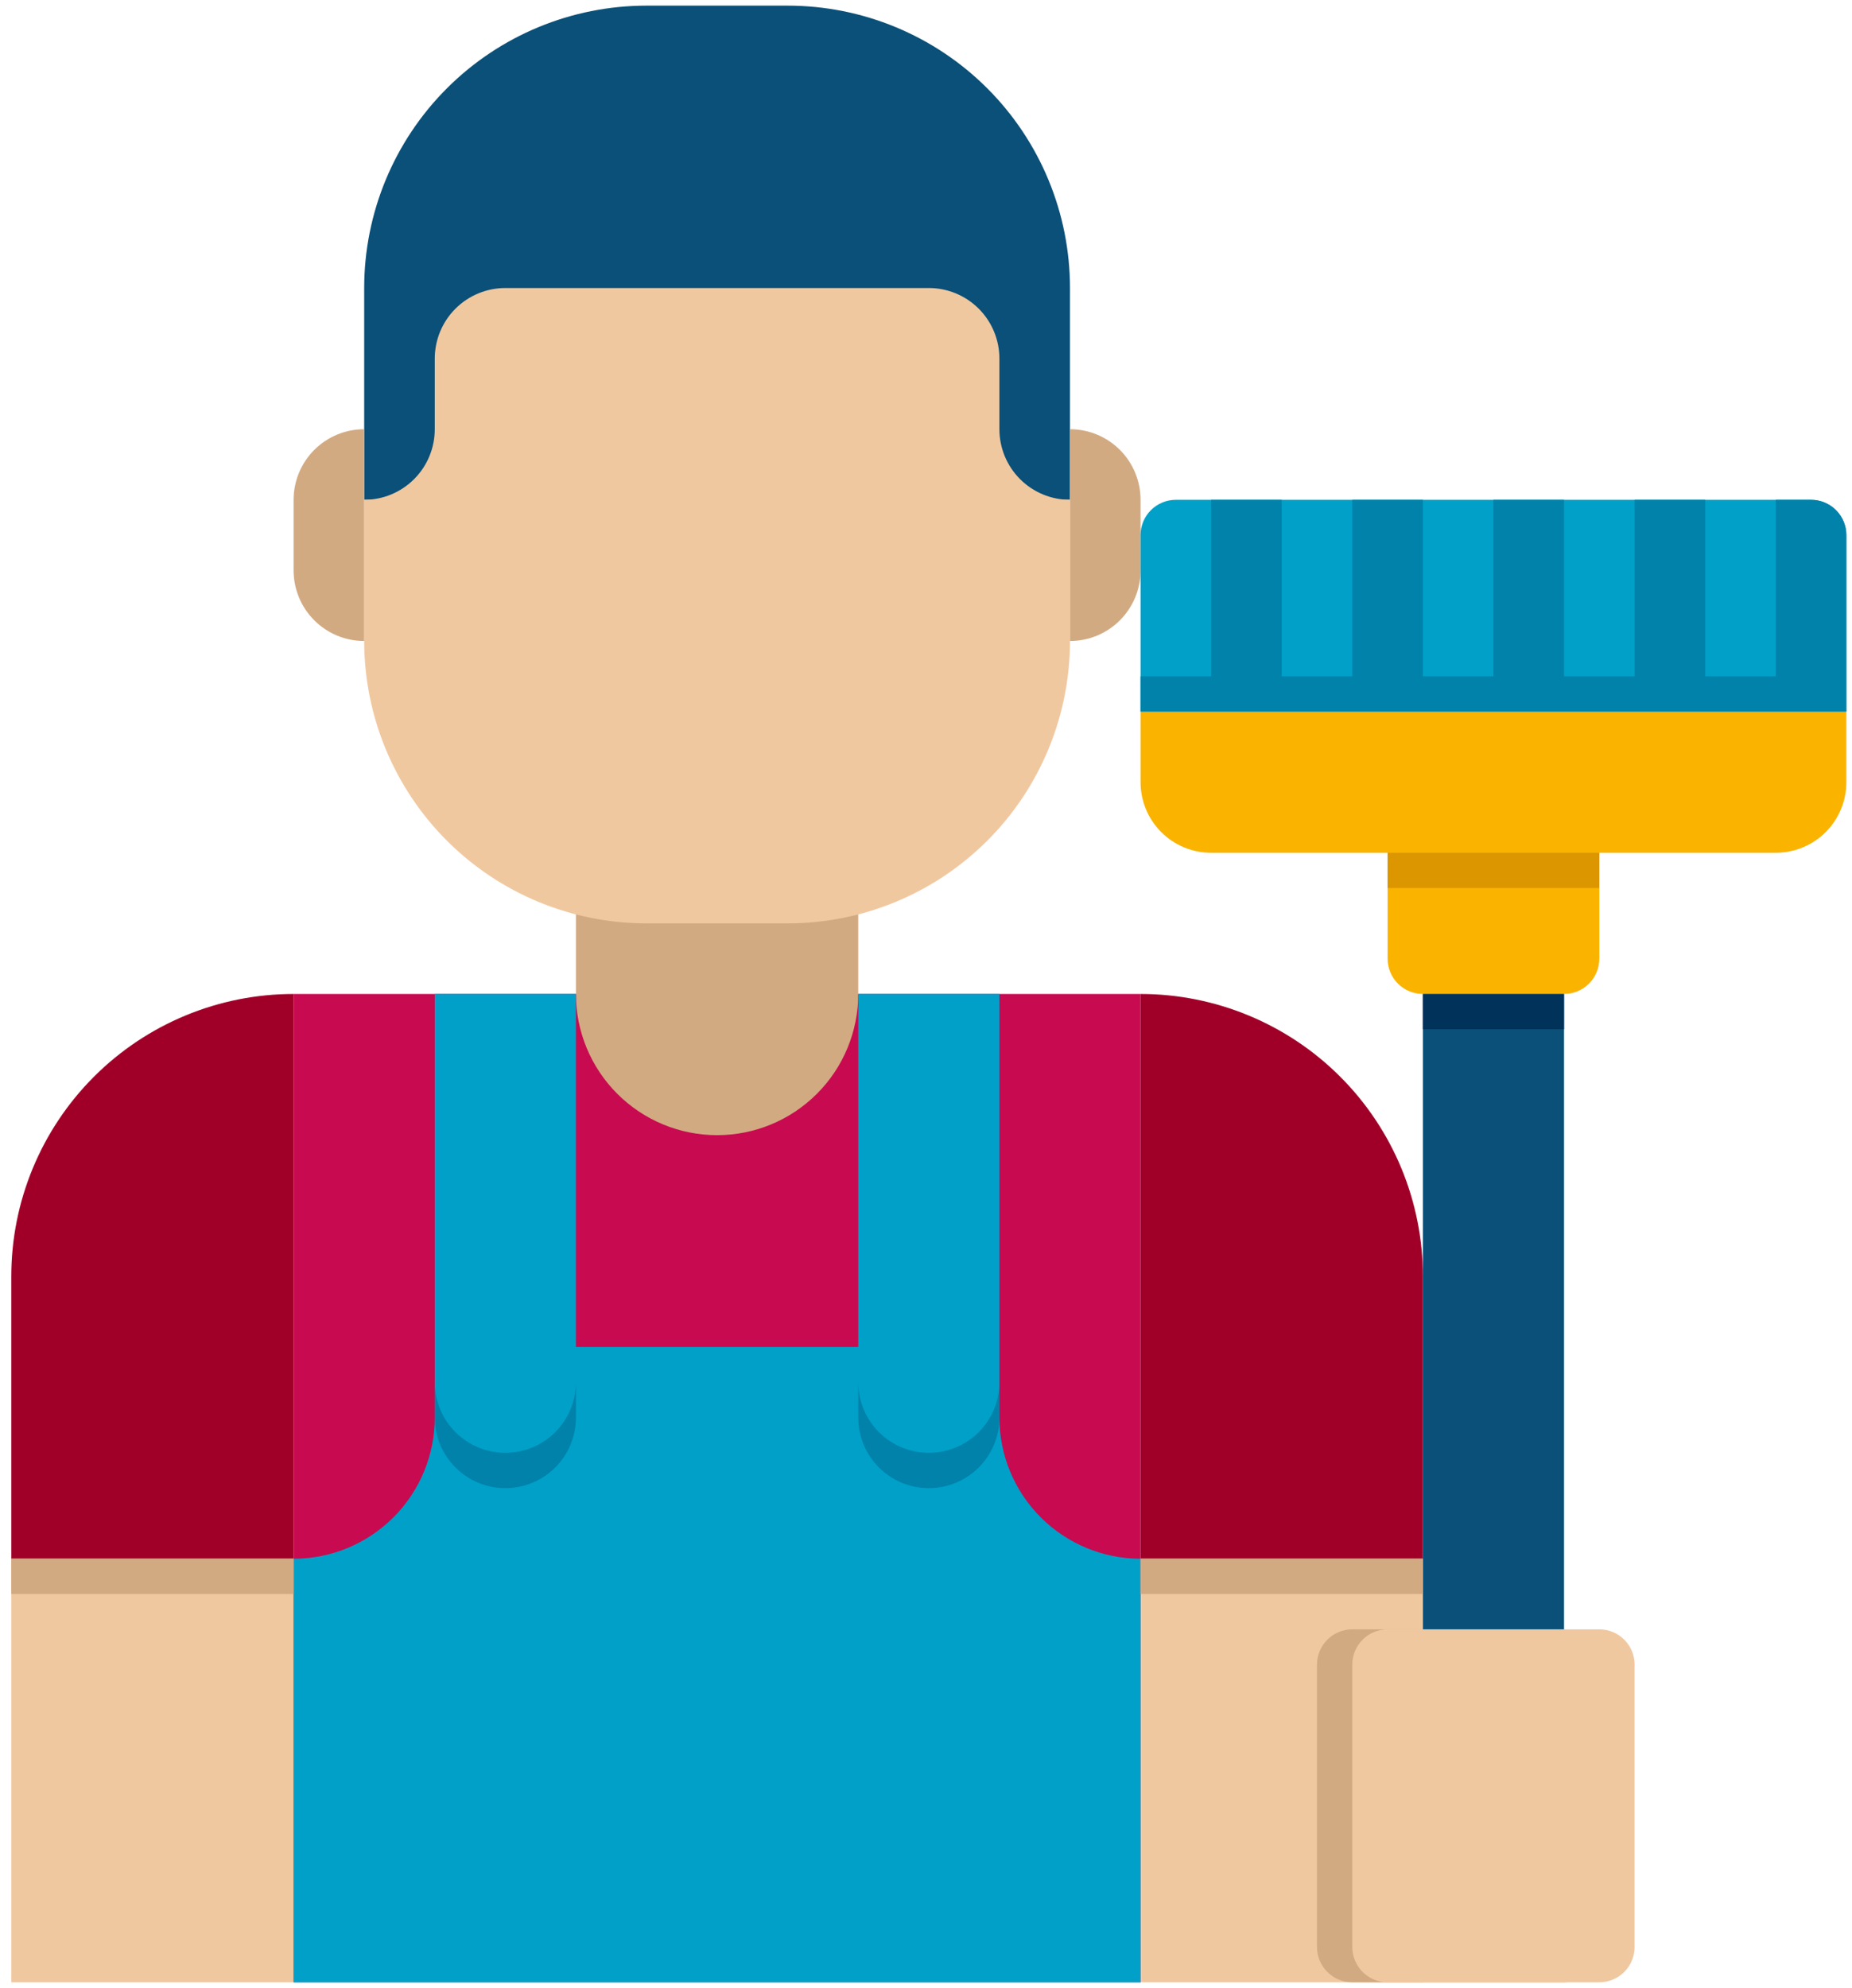 <svg width="82" height="88" viewBox="0 0 82 88" fill="none" xmlns="http://www.w3.org/2000/svg">
<path d="M34.875 0.25H28.625C25.31 0.25 22.13 1.567 19.786 3.911C17.442 6.255 16.125 9.435 16.125 12.75V22.125H47.375V12.75C47.375 9.435 46.058 6.255 43.714 3.911C41.37 1.567 38.19 0.25 34.875 0.25Z" fill="#0A5078"/>
<path d="M13 44H50.5V87.75H13V44Z" fill="#C80A50"/>
<path d="M31.75 50.25C30.092 50.25 28.503 49.592 27.331 48.419C26.159 47.247 25.5 45.658 25.5 44V34.625H38V44C38 45.658 37.342 47.247 36.169 48.419C34.997 49.592 33.408 50.25 31.75 50.25Z" fill="#D2AA82"/>
<path d="M34.875 40.875H28.625C25.31 40.875 22.13 39.558 19.786 37.214C17.442 34.87 16.125 31.69 16.125 28.375V22.125C16.954 22.125 17.749 21.796 18.335 21.21C18.921 20.624 19.25 19.829 19.25 19V15.875C19.25 15.046 19.579 14.251 20.165 13.665C20.751 13.079 21.546 12.75 22.375 12.75H41.125C41.954 12.75 42.749 13.079 43.335 13.665C43.921 14.251 44.25 15.046 44.25 15.875V19C44.25 19.829 44.579 20.624 45.165 21.21C45.751 21.796 46.546 22.125 47.375 22.125V28.375C47.375 31.69 46.058 34.87 43.714 37.214C41.37 39.558 38.19 40.875 34.875 40.875Z" fill="#F0C8A0"/>
<path d="M16.125 28.375V19C15.296 19 14.501 19.329 13.915 19.915C13.329 20.501 13 21.296 13 22.125V25.25C13 26.079 13.329 26.874 13.915 27.46C14.501 28.046 15.296 28.375 16.125 28.375ZM47.375 28.375V19C48.204 19 48.999 19.329 49.585 19.915C50.171 20.501 50.5 21.296 50.5 22.125V25.25C50.5 26.079 50.171 26.874 49.585 27.46C48.999 28.046 48.204 28.375 47.375 28.375Z" fill="#D2AA82"/>
<path d="M0.5 69H13V87.75H0.5V69ZM50.5 69H63V87.75H50.5V69Z" fill="#F0C8A0"/>
<path d="M69.25 72.125H59.875C59.461 72.125 59.063 72.29 58.77 72.583C58.477 72.876 58.312 73.273 58.312 73.688V86.188C58.312 86.602 58.477 86.999 58.77 87.292C59.063 87.585 59.461 87.75 59.875 87.75H69.25C69.664 87.75 70.062 87.585 70.355 87.292C70.648 86.999 70.812 86.602 70.812 86.188V73.688C70.812 73.273 70.648 72.876 70.355 72.583C70.062 72.29 69.664 72.125 69.25 72.125Z" fill="#D2AA82"/>
<path d="M13 69V44C9.685 44 6.505 45.317 4.161 47.661C1.817 50.005 0.5 53.185 0.5 56.5V69H13ZM63 69V56.5C63 53.185 61.683 50.005 59.339 47.661C56.995 45.317 53.815 44 50.5 44V69H63Z" fill="#A00028"/>
<path d="M44.25 62.75V44H38V59.625H25.5V44H19.25V62.75C19.25 64.408 18.591 65.997 17.419 67.169C16.247 68.341 14.658 69 13 69V87.75H50.5V69C48.842 69 47.253 68.341 46.081 67.169C44.908 65.997 44.25 64.408 44.25 62.75Z" fill="#00A0C8"/>
<path d="M70.812 72.125H61.438C61.023 72.125 60.626 72.29 60.333 72.583C60.04 72.876 59.875 73.273 59.875 73.688V86.188C59.875 86.602 60.04 86.999 60.333 87.292C60.626 87.585 61.023 87.75 61.438 87.75H70.812C71.227 87.75 71.624 87.585 71.917 87.292C72.21 86.999 72.375 86.602 72.375 86.188V73.688C72.375 73.273 72.21 72.876 71.917 72.583C71.624 72.29 71.227 72.125 70.812 72.125Z" fill="#F0C8A0"/>
<path d="M63 44H69.25V72.125H63V44Z" fill="#0A5078"/>
<path d="M78.625 37.75H53.625C52.796 37.75 52.001 37.421 51.415 36.835C50.829 36.249 50.5 35.454 50.5 34.625V31.5H81.75V34.625C81.75 35.454 81.421 36.249 80.835 36.835C80.249 37.421 79.454 37.75 78.625 37.75ZM69.25 44H63C62.586 44 62.188 43.835 61.895 43.542C61.602 43.249 61.438 42.852 61.438 42.438V37.75H70.812V42.438C70.812 42.852 70.648 43.249 70.355 43.542C70.062 43.835 69.664 44 69.25 44Z" fill="#FAB400"/>
<path d="M80.188 22.125H52.062C51.648 22.125 51.251 22.29 50.958 22.583C50.665 22.876 50.5 23.273 50.5 23.688V31.5H81.75V23.688C81.75 23.273 81.585 22.876 81.292 22.583C80.999 22.29 80.602 22.125 80.188 22.125Z" fill="#00A0C8"/>
<path d="M80.188 22.125H78.625V29.938H75.5V22.125H72.375V29.938H69.25V22.125H66.125V29.938H63V22.125H59.875V29.938H56.75V22.125H53.625V29.938H50.5V31.5H81.75V23.688C81.75 23.273 81.585 22.876 81.292 22.583C80.999 22.29 80.602 22.125 80.188 22.125Z" fill="#0082AA"/>
<path d="M61.438 37.75H70.812V39.312H61.438V37.75Z" fill="#DC9600"/>
<path d="M63 44H69.25V45.562H63V44Z" fill="#00325A"/>
<path d="M0.5 69H13V70.562H0.5V69ZM50.5 69H63V70.562H50.5V69Z" fill="#D2AA82"/>
<path d="M22.375 64.312C21.546 64.312 20.751 63.983 20.165 63.397C19.579 62.811 19.25 62.016 19.25 61.188V62.75C19.25 63.579 19.579 64.374 20.165 64.96C20.751 65.546 21.546 65.875 22.375 65.875C23.204 65.875 23.999 65.546 24.585 64.96C25.171 64.374 25.5 63.579 25.5 62.75V61.188C25.5 62.016 25.171 62.811 24.585 63.397C23.999 63.983 23.204 64.312 22.375 64.312ZM41.125 64.312C40.296 64.312 39.501 63.983 38.915 63.397C38.329 62.811 38 62.016 38 61.188V62.75C38 63.579 38.329 64.374 38.915 64.96C39.501 65.546 40.296 65.875 41.125 65.875C41.954 65.875 42.749 65.546 43.335 64.96C43.921 64.374 44.25 63.579 44.25 62.75V61.188C44.25 62.016 43.921 62.811 43.335 63.397C42.749 63.983 41.954 64.312 41.125 64.312Z" fill="#0082AA"/>
</svg>
